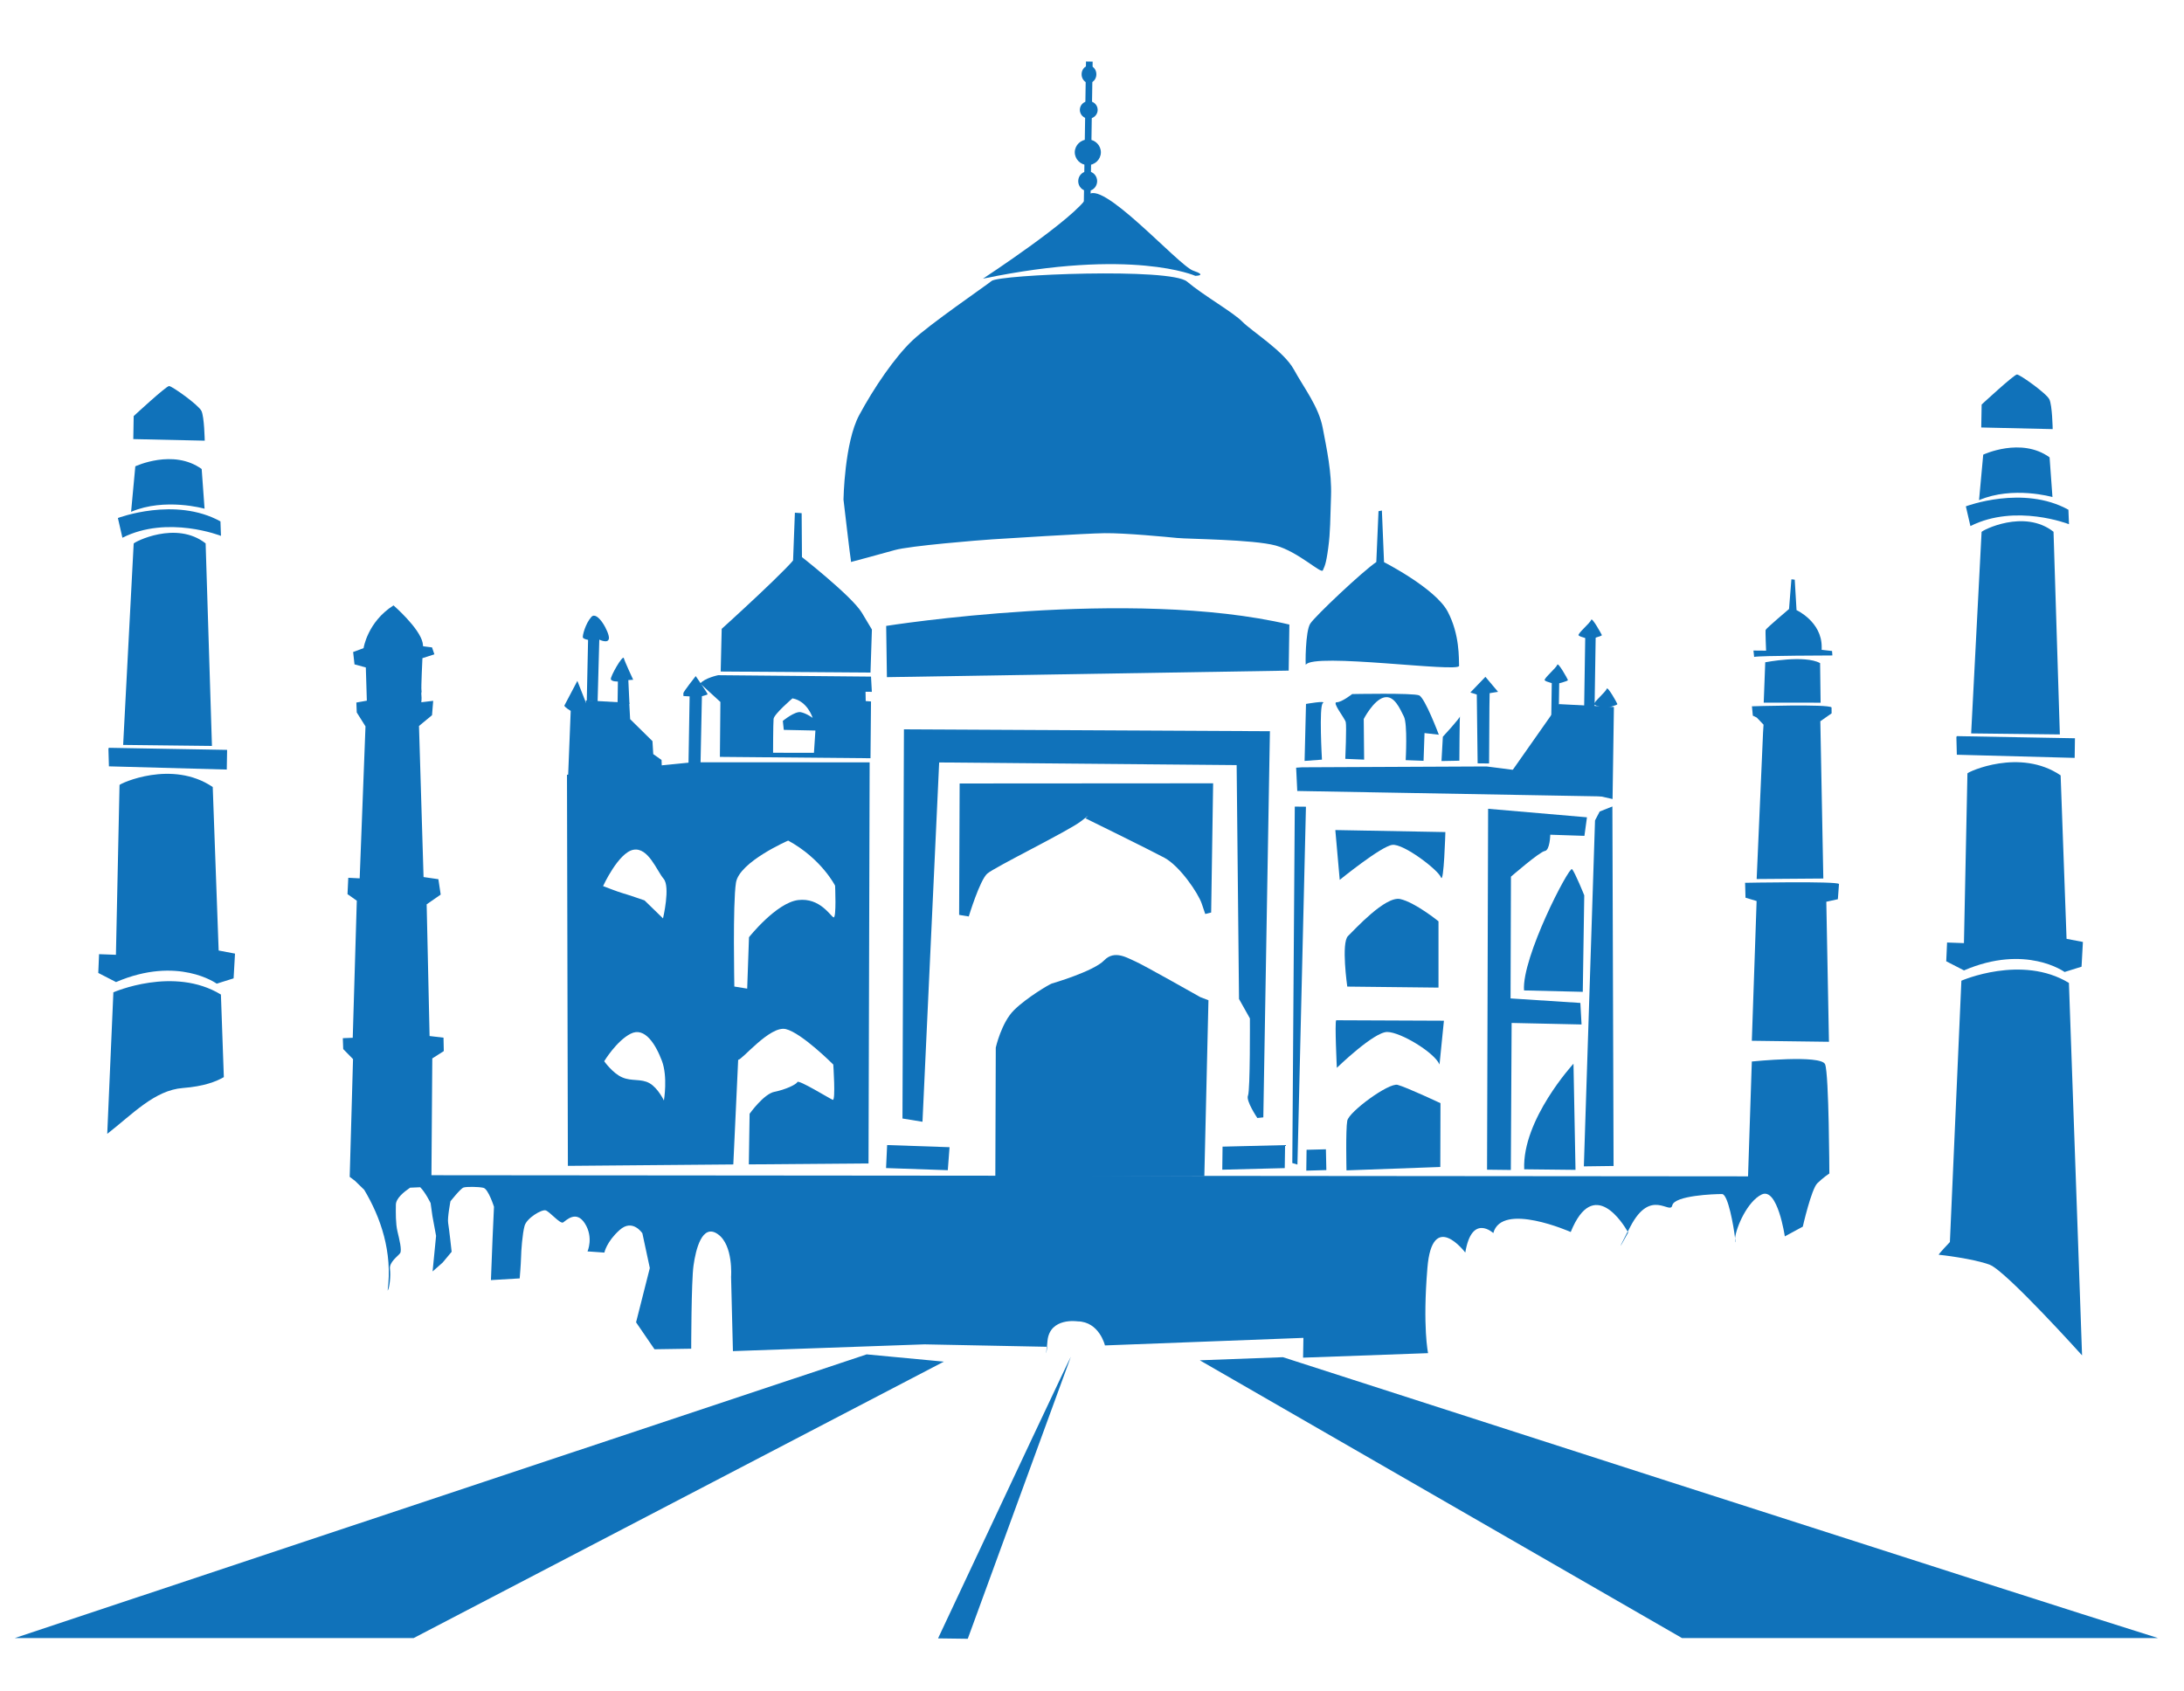 <?xml version="1.0" encoding="utf-8"?>
<!-- Generator: Adobe Illustrator 18.0.0, SVG Export Plug-In . SVG Version: 6.00 Build 0)  -->
<!DOCTYPE svg PUBLIC "-//W3C//DTD SVG 1.1//EN" "http://www.w3.org/Graphics/SVG/1.1/DTD/svg11.dtd">
<svg version="1.1" id="Layer_1" xmlns="http://www.w3.org/2000/svg" xmlns:xlink="http://www.w3.org/1999/xlink" x="0px" y="0px"
	 viewBox="218.8 0 3873.5 3000" enable-background="new 218.8 0 3873.5 3000" xml:space="preserve">
<g id="g349" transform="translate(0,-5.22573e-6)">
	<path id="path351" fill="#1072BA" d="M455.2,778.9l0.7-40.8c0,0,57.5-53.3,62.8-53.3c5.3,0.1,52.2,33.5,57.4,44.2
		c5.1,10.6,5.8,52.7,5.8,52.7L455.2,778.9L455.2,778.9z"/>
	<path id="path353" fill="#1072BA" d="M458.8,827.2c0,0,67.3-31.7,117.7,4.8l5.1,70.4c0,0-70-20.1-130.3,5.5L458.8,827.2z"/>
	<path id="path355" fill="#1072BA" d="M455.9,964.2c0.9-2.7,75.3-41.3,127.6-0.3l11.2,359.3l-157.5-1.8L455.9,964.2L455.9,964.2z"/>
	<path id="path357" fill="#1072BA" d="M427.9,918.9c0,0,101.5-38.5,181.9,6l0.9,25.7c0,0-94.4-37.3-174.8,3.3L427.9,918.9
		L427.9,918.9z"/>
	<polygon id="polygon359" fill="#1072BA" points="411.8,1326.5 621.6,1330.2 621,1365.1 412,1359.4 411.1,1328.4 	"/>
	<path id="path361" fill="#1072BA" d="M430.8,1392.5c0.9-2.6,93-45.5,165.3,3.6l10.5,290l29,5.5l-2.5,43.9l-30,9.4
		c0,0-68.7-50-178.5-2.8l-31.5-16.2l1.4-33.3l29.9,1.1L430.8,1392.5L430.8,1392.5z"/>
	<path id="ellipse363" fill="#1072BA" d="M2148.5,247.4c12.7,0.1,22.9,10.5,22.8,23c-0.2,12.5-10.7,22.7-23.5,22.4
		c-12.7-0.1-22.9-10.5-22.8-23C2125.3,257.4,2135.7,247.3,2148.5,247.4z"/>
	<path id="ellipse365" fill="#1072BA" d="M2148.1,303.9c9.2,0.1,16.7,8,16.6,17.6c-0.1,9.6-7.8,17.4-17,17.3s-16.7-8-16.6-17.6
		C2131.2,311.5,2138.9,303.8,2148.1,303.9z"/>
	<path id="ellipse367" fill="#1072BA" d="M2150,179.4c8.8,0.1,15.7,7.1,15.6,15.7c-0.1,8.6-7.3,15.5-16,15.3
		c-8.8-0.1-15.7-7.1-15.6-15.7S2141.2,179.3,2150,179.4z"/>
	<path id="ellipse369" fill="#1072BA" d="M2150.4,116.5c7.2,0.1,13,7,12.9,15.5s-6.1,15.2-13.3,15.1c-7.2-0.1-13-7-12.9-15.5
		S2143.2,116.4,2150.4,116.5z"/>
	<polygon id="rect371" fill="#1072BA" points="2144.9,109.1 2156.7,109.3 2152.5,382.6 2140.7,382.4 	"/>
	<path id="path373" fill="#1072BA" d="M1962.2,494.3c0,0,165.9-108.7,185.6-146.2s161.1,123.1,187.2,132c26.3,8.9,3.8,9.2,3.8,9.2
		S2226.9,439.4,1962.2,494.3L1962.2,494.3z"/>
	<path id="path375" fill="#1072BA" d="M1728.1,995.3c-0.9-2.6-13.3-109.1-13.3-109.1s1.6-101.1,27.9-149.9
		c26.3-48.8,63.2-102.9,94.4-132.4c31.2-29.4,126.3-94.3,140.5-105.6c14.3-11.3,317-23.7,346.5,1.2c29.6,25,81.9,54.5,98.4,71.4
		c16.5,16.8,73,51.8,91,84.4c17.9,32.8,43.9,65.5,51.2,103.4c7.2,37.9,16.2,79.3,14.8,121.4c-1.6,42.2-0.9,61.5-5,92.1
		c-4.1,30.7-6.7,32.4-9.5,39.5c-2.7,7-43.4-32.9-83.7-44c-40.3-10.9-155.5-11.4-174.8-13.4c-19.3-1.9-92.3-8.9-128.4-8.5
		c-36.1,0.5-175.2,9.4-198.8,10.9c-23.8,1.5-147.1,11.5-173.7,19.1c-26.5,7.6-77.6,21.1-77.6,21.1L1728.1,995.3L1728.1,995.3z"/>
	<path id="path377" fill="#1072BA" d="M2608.3,1750.1l161.8,1.8v-117.6c0,0-41.7-33.8-68-39.5c-26.4-5.6-80.1,53.6-92.5,65.6
		C2597.2,1672.7,2608.3,1750.1,2608.3,1750.1z"/>
	<path id="path379" fill="#1072BA" d="M2921.8,1756.9l104.2,2.5l2.6-171.2c0,0-16.5-41.1-21.7-46.4
		C3001.7,1536.5,2917.4,1698.8,2921.8,1756.9z"/>
	<path id="path381" fill="#1072BA" d="M2534.8,1179.3c-0.9,1.7-1-59.3,7.8-73c8.8-13.6,93.2-93.2,117.2-109.3l3.9-90.2l6-1.2
		l3.8,91.6c0,0,91,46.4,112.8,87.5c21.8,41.1,19.7,83.9,20.3,96.4C2807,1193.6,2547,1157.1,2534.8,1179.3L2534.8,1179.3z"/>
	<path id="path383" fill="#1072BA" d="M1259.5,1243.2c0-1.9,2.3-108.1,2.3-108.1s-7.9-1.4-9.2-4.1c-1.2-2.6,4.4-24.9,15.1-36.7
		c10.8-11.7,31.9,27.3,31.1,37.9c-0.9,10.5-17.1,2.4-17.1,2.4l-3,110.1L1259.5,1243.2L1259.5,1243.2z"/>
	<path id="path385" fill="#1072BA" d="M1314.1,1248.4l21.1,0.2l-2-42.2l8.6-0.6c0,0-14.8-31.7-16.6-38.3c-1.8-6.7-24.2,32.7-23,37.3
		c1.2,4.6,12.5,4.1,12.5,4.1L1314.1,1248.4L1314.1,1248.4z"/>
	<path id="path387" fill="#1072BA" d="M1790.5,1110.3c0,0,432.4-68.9,715.1-2.4l-1.2,81.7l-712.6,11.6L1790.5,1110.3L1790.5,1110.3z
		"/>
	<path id="path389" fill="#1072BA" d="M1920.8,1389.8l-0.9,233.1l17.1,2.8c0,0,19.5-64.3,32.8-76c13.3-11.7,144.9-76.1,166.2-92.9
		c21.3-16.8,8-5.2,8-5.2s112.6,55.3,140.1,70c27.4,14.9,59.7,62.6,66,81.1l6.3,18.6l10.5-2.6l3.5-229.2L1920.8,1389.8L1920.8,1389.8
		z"/>
	<path id="path391" fill="#1072BA" d="M2084.2,1744.7c0,0,74.1-21.5,92.9-41.1c18.7-19.6,42.3-3.5,55.4,1.9
		c13.1,5.5,115.2,63.3,115.2,63.3l14.4,5.5l-7.3,312.1l-370.7,1.1l0.8-229.2c0,0,10-44.7,32.7-66.8
		C2040.3,1769.2,2080.2,1745.9,2084.2,1744.7L2084.2,1744.7z"/>
	<path id="path393" fill="#1072BA" d="M2535.1,1248.7l-2.5,101.1l30.8-2.3c0,0-5.5-95.1,1.6-100.2
		C2572.1,1242.1,2535.1,1248.7,2535.1,1248.7z"/>
	<path id="path395" fill="#1072BA" d="M2604.8,1346.1l33.4,1.4l-0.7-72.1c0,0,17.1-33.2,35.6-38.1c18.6-5.1,28.8,20.5,35.6,33.7
		c6.8,13.2,3.2,77.4,3.2,77.4l31.7,1.2l1.7-49.2l25.4,2.9c0,0-24.5-65.3-35-69.8c-10.5-4.5-118.7-2.3-118.7-2.3
		s-18.7,14.7-27.5,14.5c-8.8-0.1,14.5,28.3,16.1,35.3C2607.3,1288.1,2604.8,1346.1,2604.8,1346.1L2604.8,1346.1z"/>
	<path id="path397" fill="#1072BA" d="M2808.3,1270.3c-0.8-2.7-1.2,79.1-1.2,79.1l-31.7,0.6l2.4-43.1
		C2777.8,1306.9,2809.1,1273,2808.3,1270.3L2808.3,1270.3z"/>
	<polygon id="polygon399" fill="#1072BA" points="2853.3,1200.6 2826.6,1228.4 2838,1232 2839.5,1354.1 2859.8,1354.3 
		2860.4,1253.3 2860.8,1229.6 2875.7,1227.2 	"/>
	<path id="path401" fill="#1072BA" d="M2528.1,1361.1l327.2-1.5c0,0,188.8,23.2,196.6,32c7.8,8.9,11.1,21.2,11.1,21.2l-543.4-9.7
		l-2-41.3L2528.1,1361.1L2528.1,1361.1z"/>
	<path id="path405" fill="#1072BA" d="M3732.7,758.3l0.7-40.7c0,0,57.5-53.3,62.7-53.3c5.3,0.1,52.3,33.5,57.4,44.1
		c5.2,10.6,5.9,52.8,5.9,52.8L3732.7,758.3L3732.7,758.3z"/>
	<path id="path407" fill="#1072BA" d="M3736.2,806.5c0,0,67.4-31.7,117.7,4.8l5.1,70.4c0,0-70-20.1-130.2,5.5L3736.2,806.5
		L3736.2,806.5z"/>
	<path id="path409" fill="#1072BA" d="M3733.3,943.6c0.9-2.7,75.3-41.3,127.6-0.3l11.2,359.5l-157.3-1.8L3733.3,943.6z"/>
	<path id="path411" fill="#1072BA" d="M3705.4,898.2c0,0,101.5-38.5,181.9,6l1,25.7c0,0-94.4-37.2-174.8,3.3L3705.4,898.2z"/>
	<polygon id="polygon413" fill="#1072BA" points="3689.3,1305.8 3898.9,1309.6 3898.4,1344.4 3689.4,1338.8 3688.6,1307.8 	"/>
	<path id="path415" fill="#1072BA" d="M3708.2,1371.9c1-2.7,93.2-45.5,165.3,3.5l10.5,290l29,5.5l-2.4,43.9l-30.1,9.4
		c0,0-68.7-50-178.4-2.8l-31.5-16.2l1.5-33.3l29.9,1.1L3708.2,1371.9L3708.2,1371.9z"/>
	<path id="path417" fill="#1072BA" d="M3697.4,1739.7c0,0,107.1-47,190.8,3.9l23.3,660.7c0,0-134.9-149.9-163.8-160.8
		c-28.9-10.9-88.5-17.7-90.3-17.7s19.7-22.6,19.7-22.6l20.3-461.8L3697.4,1739.7L3697.4,1739.7z"/>
	<path id="path419" fill="#1072BA" d="M3329.9,1165.3l-1.2-11.3l22.4,0.2c0,0-1.5-34.3-0.8-36.8c0.8-2.7,41.5-37.1,41.5-37.1
		l4.2-52.7l5.9,0.7l3.2,54c0,0,44.6,20.3,44.6,65.1c0,44.8-0.1,5.3-0.1,5.3l18.5,2.1l0.6,7.9
		C3468.5,1162.9,3340.5,1162.8,3329.9,1165.3L3329.9,1165.3z"/>
	<path id="path421" fill="#1072BA" d="M3349.6,1174.8c0,0,70.2-13.6,97.3,1.5l0.9,70.2l-100.9-0.1L3349.6,1174.8L3349.6,1174.8z"/>
	<path id="path423" fill="#1072BA" d="M3326,1252.9c0,0,136-4.3,141.2,2l0.1,10.5l-20,14l5.3,279l-118.2,0.9l11.3-259.7l0.9-14.1
		l-12-12.6l-7-3.4L3326,1252.9z"/>
	<path id="path425" fill="#1072BA" d="M3313.6,1566c0,0,163-3.2,166.8,2.1l-2,27l-20.5,4.5l4.7,248.4l-136.8-1.8l8.5-247.9
		l-19.7-5.9l-0.7-25.4"/>
	<path id="path427" fill="#1072BA" d="M1528,1879.9c6,1.5,56.3-61.2,84.6-54.4c28.3,6.9,84.1,62.9,84.1,62.9s4.4,64.5-0.9,62.6
		c-5.2-2-60.7-36.3-62.8-31.6c-2,4.5-21.3,13.5-40.5,17.3c-19.2,3.7-44.2,39-44.2,39l-1.4,89.8l212.3-1.7l2-711.5l-314.8-0.1
		l-222,22.1l1.6,693.8l293.4-2.5L1528,1879.9L1528,1879.9z M1342.1,1507.4c26.4-5,41.6,37.3,53.7,51.5c12.2,14.1-1.1,70.2-1.1,70.2
		l-32.8-31.9c0,0-31.6-10.9-38.5-12.7c-7.1-1.8-35-12.7-35-12.7S1315.6,1512.4,1342.1,1507.4L1342.1,1507.4z M1396.3,1952.2
		c0,0-10.3-21.9-25.3-30.6c-15.1-8.7-31.7-3-48.7-10.5c-17-7.3-31.9-28.6-31.9-28.6s21.7-36,46.9-48.8c25.3-12.9,44.6,19.5,55.4,48
		C1403.5,1910.2,1396.3,1952.2,1396.3,1952.2z M1524.1,1565.7c5.9-36.9,92.6-74.6,92.6-74.6c59.3,32.4,83.2,80,83.2,80
		s2.6,58-2.7,56.2c-5.2-1.8-24-35.4-62.8-30.7c-38.8,4.8-87.2,65.9-87.2,65.9l-3.2,91.2l-22.8-3.7
		C1521.3,1750.1,1518.2,1602.6,1524.1,1565.7z"/>
	<path id="path429" fill="#1072BA" d="M1822,1293.8l-2.6,690.3l35.5,5.8l29.6-637.4l527.6,4.7l4.2,414.9l19.3,34.4
		c0,0,0.7,127.8-3.4,137c-4.1,9.1,16.6,39.7,16.6,39.7l10.6-1.1l11.7-685L1822,1293.8L1822,1293.8z"/>
	<polygon id="polygon431" fill="#1072BA" points="1792.2,2031.2 1790.3,2072 1899.8,2075.8 1902.9,2035 	"/>
	<polygon id="polygon433" fill="#1072BA" points="2387.1,2034 2498,2031.3 2497.4,2072.1 2386.6,2074.9 	"/>
	<polygon id="polygon435" fill="#1072BA" points="2536.1,2039.6 2570.4,2038.7 2571.2,2075.6 2535.6,2076.6 	"/>
	<polygon id="polygon437" fill="#1072BA" points="2515.2,1430.8 2510.8,2063.1 2519.9,2065.8 2535,1431 	"/>
	<polygon id="polygon439" fill="#1072BA" points="2894.6,1375.9 2983.7,1249 3081.2,1254.1 3078.8,1417.4 	"/>
	<polygon id="polygon441" fill="#1072BA" points="1628.6,909.5 1640.6,910.3 1641.2,996.6 1625.3,996.3 	"/>
	<path id="path443" fill="#1072BA" d="M1497,1191.2l1.8-75.7c0,0,131.8-119.1,134-131.5c2.1-12.5,3.9,0.7,3.9,0.7
		s92.5,72.2,110.6,102.1l17.9,29.9l-2.5,76.4L1497,1191.2L1497,1191.2z"/>
	<path id="path445" fill="#1072BA" d="M1754.2,1243.6l-0.3-16.5l11.2,0.1l-1.5-27l-271.1-2.5c0,0-23.8,5-31.8,14.8l35.8,32.7
		l-0.9,97.4l267.1,2.4l0.9-100.7L1754.2,1243.6z M1662.4,1335.4l-72.5-0.1c0,0,0.1-51.4,0.9-60c0.8-8.6,33.5-36.5,33.5-36.5
		c27,5,35.8,34.7,35.8,34.7s-10.5-8-21.1-10.2c-10.5-2-31.8,15.5-31.8,15.5l1.7,15.9l56.1,1.2L1662.4,1335.4L1662.4,1335.4z"/>
	<path id="path447" fill="#1072BA" d="M1219.7,1251.7l23.1-43.9l15.6,39.7l-0.6-5l77,4.2l1.6,29l39.6,39l1.4,23l14.7,10.4l0.5,13.2
		l-70.8,14.3l-95.6,5.9l4.8-120.5C1230.8,1260.9,1220.2,1254.6,1219.7,1251.7L1219.7,1251.7z"/>
	<path id="path449" fill="#1072BA" d="M1452.7,1199.3c0,0-21.8,27.6-21.9,30.3c-0.1,2.7,0.2,5.1,0.2,5.1l10.9,0.6l-2.1,125.5
		l21.3,1.1l2.6-126.9c0,0,8.9-2.3,10-3.2C1474.9,1230.9,1452.9,1199.6,1452.7,1199.3L1452.7,1199.3z"/>
	<polygon id="polygon451" fill="#1072BA" points="3078.5,1430.6 3080.6,2068.3 3027.9,2069 3047.7,1455.3 3056,1439.5 	"/>
	<path id="path453" fill="#1072BA" d="M3028.9,1482.7l4.5-32.9l-175.3-15.1l-1.9,640.2l42.2,0.5l1.4-260.8l124,2.7l-2.1-38.2
		l-123.8-8l0.7-216c0,0,50.9-44.2,60-45.5c9.2-1.2,9.7-28.9,9.7-28.9L3028.9,1482.7L3028.9,1482.7z"/>
	<path id="path455" fill="#1072BA" d="M3009.5,1886.9c0,0-91.2,99.1-87.4,187.3l91,1L3009.5,1886.9z"/>
	<path id="path457" fill="#1072BA" d="M2606.9,2076.1l166.4-6l0.3-113.2c0,0-60.2-28.3-76-32.5c-15.8-4.1-86.4,47.8-89.3,63.6
		C2605.3,2003.5,2606.9,2076.1,2606.9,2076.1L2606.9,2076.1z"/>
	<path id="path459" fill="#1072BA" d="M2588.6,1809.8c-2.7,3.8,1.2,84.4,1.2,84.4s65.6-63.8,89.4-63.6c23.8,0.2,83.8,36.5,92.7,57.7
		l7.8-77.7L2588.6,1809.8z"/>
	<path id="path461" fill="#1072BA" d="M2594.9,1560.8c0,0,73.5-59.8,93.3-62.1c19.9-2.5,81.2,44.3,86.2,57.6
		c5.2,13.3,7.9-80.3,7.9-80.3l-195.2-3.6L2594.9,1560.8z"/>
	<polygon id="rect463" fill="#1072BA" points="3030.4,1126.2 3048.9,1126.4 3046.4,1287 3027.9,1286.9 	"/>
	<polygon id="rect465" fill="#1072BA" points="2971,1210.2 2984.2,1210.4 2983.1,1285 2969.9,1284.9 	"/>
	<path id="path467" fill="#1072BA" d="M2978.5,1213.5c0,0-18.4-3.8-20.1-6.9s21-22.2,22.3-27.4c1.5-5.2,18.2,24.8,18.9,27
		C3000.6,1208.4,2978.5,1213.5,2978.5,1213.5L2978.5,1213.5z"/>
	<path id="path469" fill="#1072BA" d="M3038.7,1133.7c0,0-18.5-3.7-20.2-6.8c-1.7-3.2,21-22.2,22.4-27.4c1.4-5.2,18,24.8,18.9,27
		C3060.7,1128.6,3038.7,1133.7,3038.7,1133.7z"/>
	<path id="path471" fill="#1072BA" d="M3066.2,1256.1c0,0-18.4-3.7-20.1-6.9c-1.7-3,21-22.1,22.3-27.4c1.5-5.3,18.2,24.8,18.9,27
		C3088.3,1251.1,3066.2,1256.1,3066.2,1256.1z"/>
	<path id="path473" fill="#1072BA" d="M1935.2,2907l182.8-500.2c-2.6,3.9-104.8,221.1-235.5,499.5L1935.2,2907L1935.2,2907z
		 M2494.2,2407.5l-147.5,5.5l855.2,492.7h844.2C3808.8,2831.7,2494.2,2407.5,2494.2,2407.5z M1755.9,2402.5L245.1,2905.7h707.4
		l940.3-490.3L1755.9,2402.5L1755.9,2402.5z"/>
	<path id="path475" fill="#1072BA" d="M409,2011.3c44.9-34.9,83.9-77.4,134.1-81.3c37.7-2.9,59.3-11.6,72.7-19.3l-5.2-146.5
		c-83.7-51-190.8-3.9-190.8-3.9v1.8L409,2011.3z"/>
	<path id="path477" fill="#1072BA" d="M3296.3,2202.5c0.8,3.3,0.7,0.3-0.2-6.3C3295.9,2198.7,3295.9,2200.9,3296.3,2202.5z
		 M3106.5,2186.3c0,0-0.2-0.6-0.9-1.7C3076.9,2240.2,3106.5,2186.3,3106.5,2186.3z M2076.1,2388.8h-0.8
		C2072.9,2414.4,2076.1,2388.8,2076.1,2388.8z M3455.8,1888c-6.8-17.7-130-5-130-5l-6.7,203.7l-2335.1-2l1.5-207.2l20.4-13
		l-0.5-23.8l-24.7-2.9l-5.2-233.6l24.9-17.3l-4.1-27.3l-26.3-3.8l-8.1-268l23.1-19.1l2.1-25.5l-21.1,2.5c0,0,0.9-6.2,0.2-12.3
		c-0.8-6.2,0.9-4.4,0.1-8.7c-0.9-4.4,1.7-57.2,1.7-57.2l21.2-6.8l-4.2-12.3l-15.8-2l-0.8-6.1c-5.6-26.5-51.7-66.4-51.7-66.4
		c-46.2,29.3-53.1,75.8-53.1,75.8l-18.5,6.9l2.4,21.9l20.1,5.5l1.8,58.9l-18.6,3.3l0.7,17.6l15.5,24.7l-10.3,269.6l-20.2-1l-1.4,29
		l16.5,11.6l-7.2,243.2l-17.6,0.7l0.7,19.3l17.4,17.8l-5.9,208.9l9.1,6.8l16.6,16.1c29.3,49.1,50.5,110.2,41.6,179
		c3.6-5.3,5.6-26.3,4.1-38.5c-1.6-12.3,14.3-22.7,18-28c3.6-5.2-1.4-24.6-4.7-38.7c-3.3-14-3-33.4-2.8-47.4
		c0.2-11.3,14.2-22.6,25.2-30.1l18-0.8c9.1,9,18.4,28.1,18.4,28.1l3.2,22.9l6.5,35.2l-6.2,63.2l17.8-15.7l16-19.2
		c0,0-4.6-42.2-6.2-51.1c-1.6-8.8,4.1-38.5,4.1-38.5s17.9-22.7,23.2-24.4c5.3-1.7,26.5-1.5,35.2,0.5c8.7,1.8,18.8,33.6,18.8,33.6
		l-2.6,58l-2.8,72.1l51-3c0,0,2.1-24.6,2.4-36.9c0.2-12.2,2.4-42.1,6.2-56.1c3.7-14,30.3-29.6,37.3-27.7c7,1.8,25.9,24.8,31.2,21.4
		c5.3-3.4,23.2-22.6,38.7,2.1c15.5,24.7,4.5,49.3,4.5,49.3l29.9,2.1c0,0,3.8-19.3,27-40c23.1-20.9,40.4,5.8,40.4,5.8l13.2,61.6
		l-24.4,96.3l32.7,47.8l65.1-1c0,0,0.1-119.4,4.1-147.5c3.9-28.1,15.1-75.3,43.1-55.7c27.9,19.6,23.5,75.8,23.5,75.8l3.3,131.7
		l339.7-12l217.2,4.3c0.2-2.8,0.6-6.3,1-10.6c4.2-42.1,53.3-34.5,53.3-34.5c38.7,0.5,48.6,42.7,48.6,42.7l352-13.4l-0.6,35.1
		l221.7-8c0,0-9.9-45.8-1.2-151.1c8.6-105.2,67.2-27.3,67.2-27.3c11.6-70.2,49.7-34.6,49.7-34.6c15-56.1,137.3-1.9,137.3-1.9
		c40.7-100.5,93.6-13.6,101.1-0.5c1.5-2.7,2.9-5.5,4.6-8.9c36.2-69.8,70.6-20.3,74.4-37.8c3.8-17.5,74.2-20.2,88.3-20.1
		c10.7,0.1,20.6,57.5,23.1,78.4c1.9-19.9,22-65.4,47.1-77.6c28.3-13.6,41.1,74.3,41.1,74.3l31.9-17.3c0,0,15.1-66.5,25.8-77
		c10.7-10.4,21.3-17.3,21.3-17.3S3462.7,1905.8,3455.8,1888L3455.8,1888z"/>
</g>
</svg>
